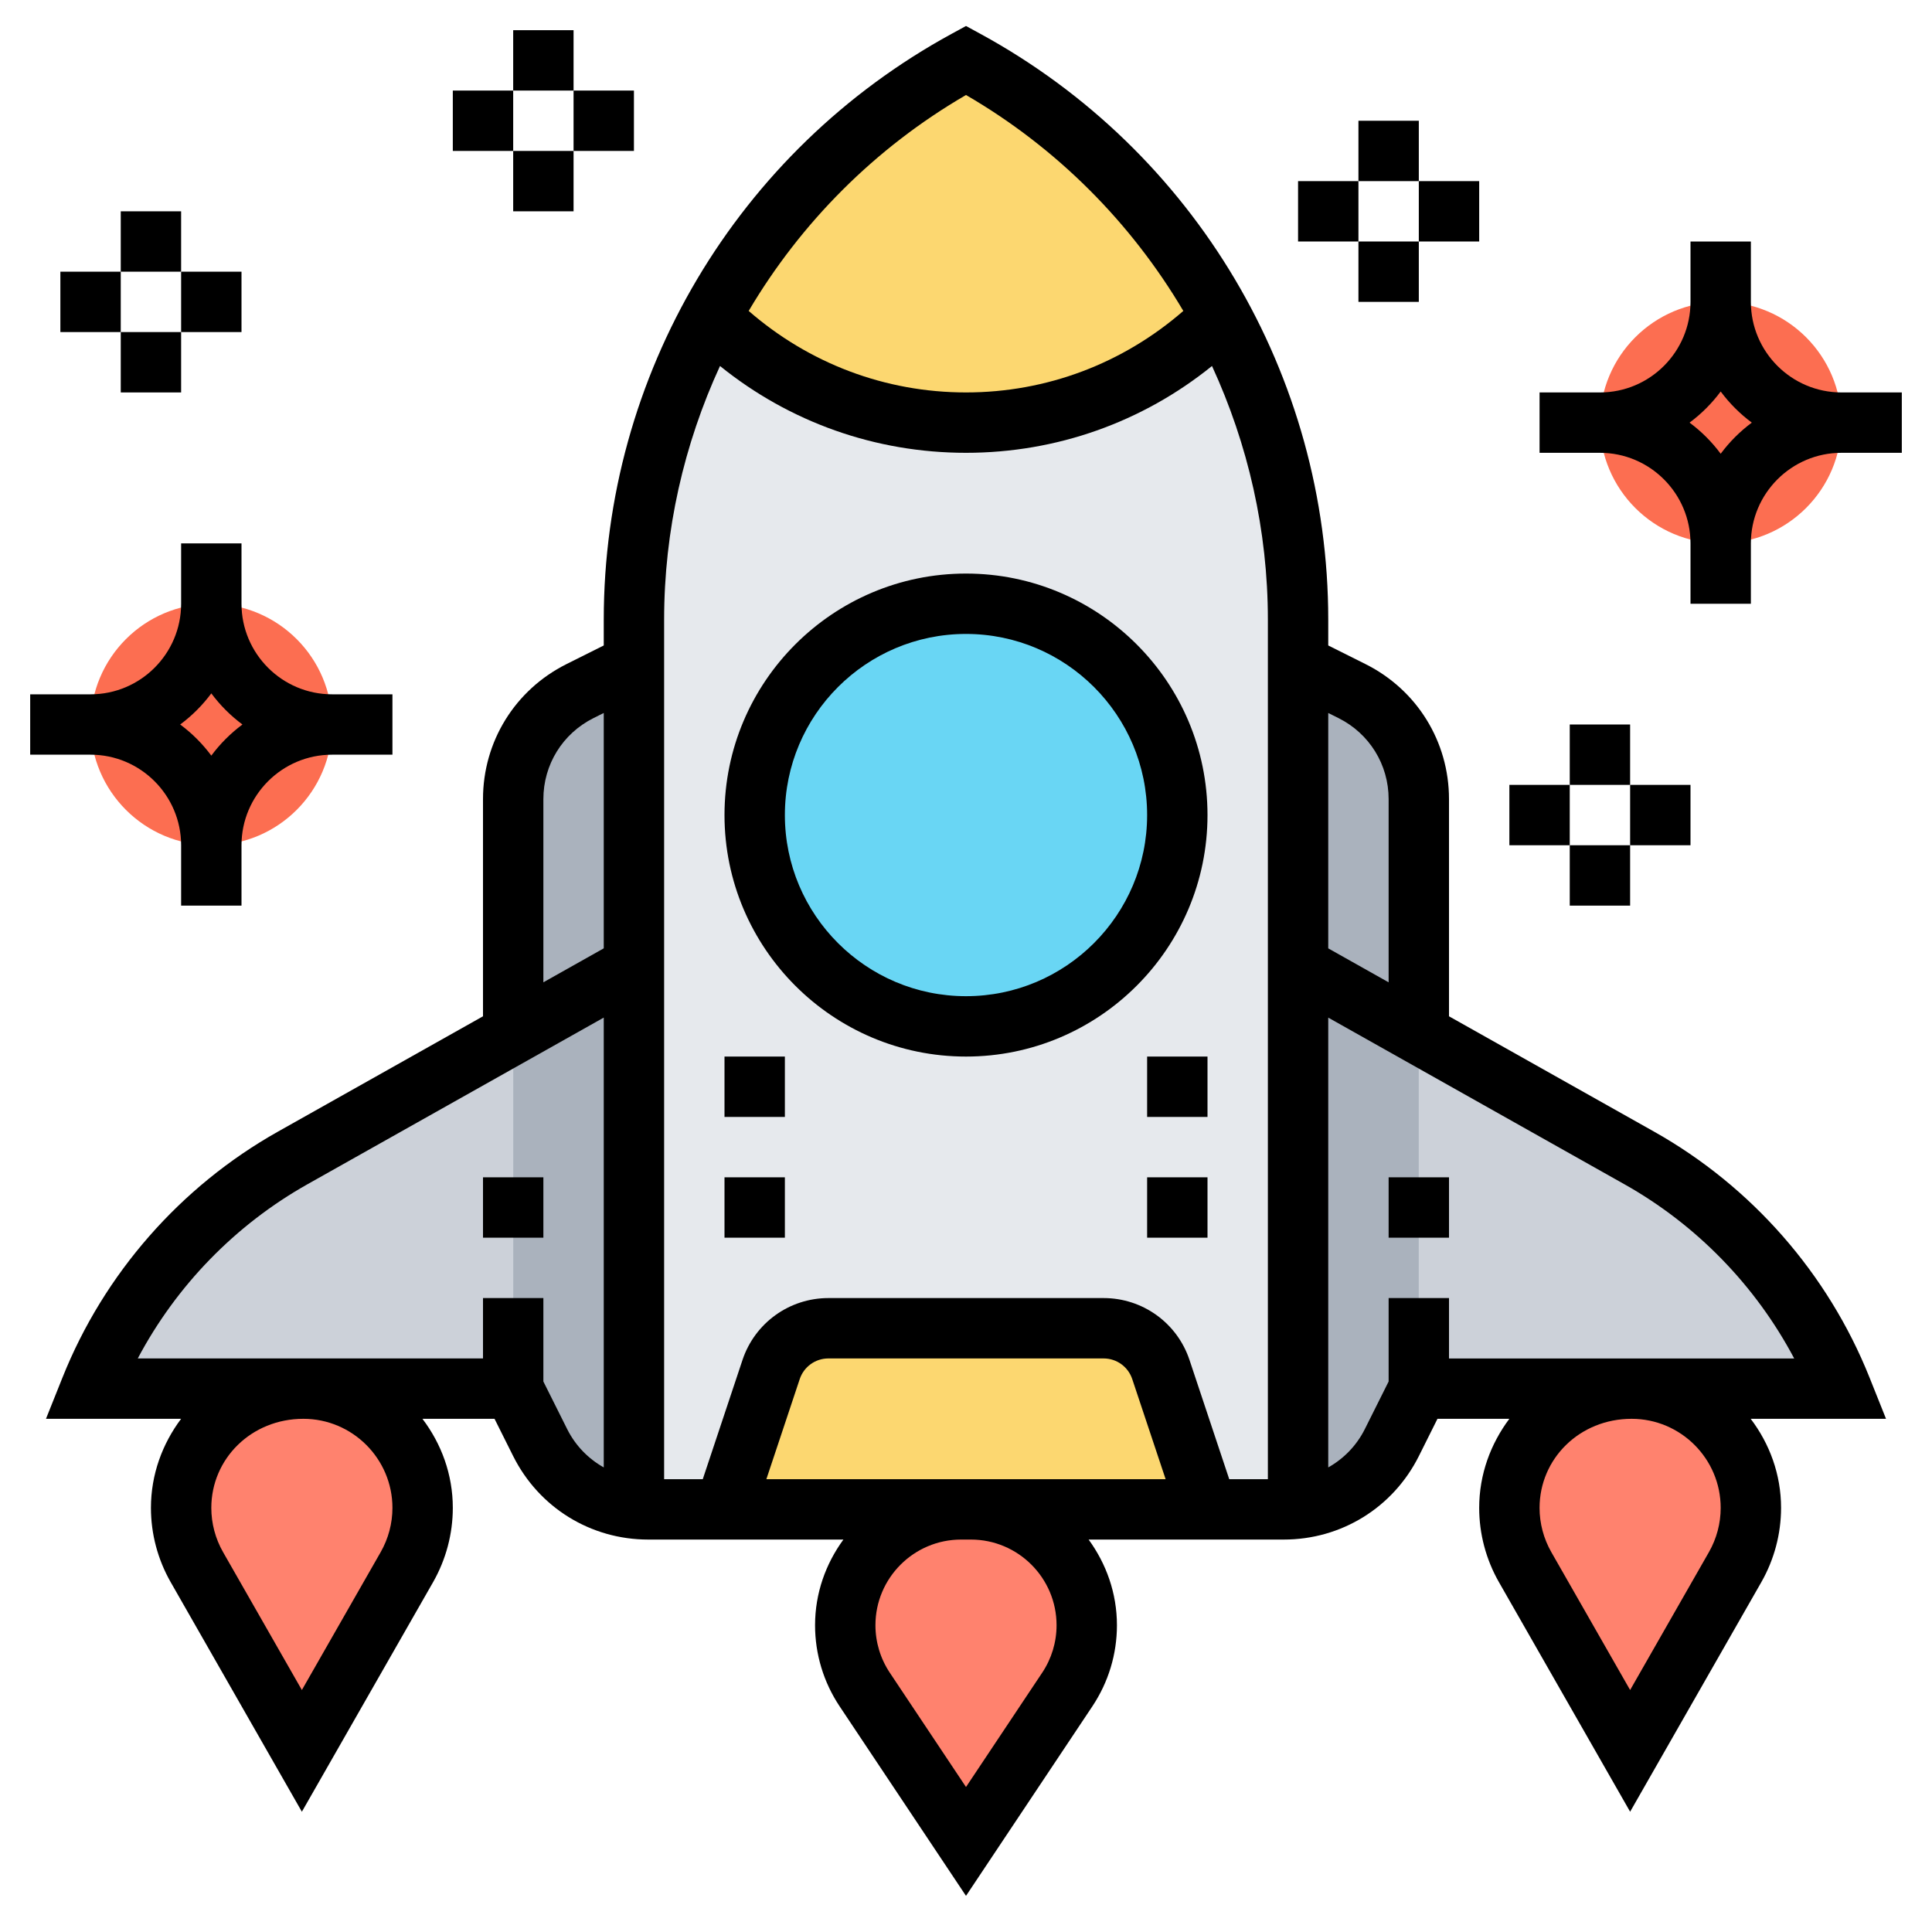 <svg id="Layer_5" enable-background="new 0 0 64 64" height="512" viewBox="0 0 64 64" width="512" xmlns="http://www.w3.org/2000/svg"><path d="m17 43v3h-6.95-.1-6.95c1.29-3.24 3.66-5.93 6.69-7.64l7.31-4.11v6.75z" fill="#ccd1d9"/><path d="m61 46h-6.95-.1-6.95v-3-2-6.75l7.31 4.11c1.51.86 2.87 1.96 4 3.25s2.05 2.77 2.69 4.39z" fill="#ccd1d9"/><path d="m19.21 22.89c-1.35.68-2.21 2.07-2.21 3.58v7.53.25 6.75 2 3l.89 1.79c.61 1.21 1.79 2.02 3.11 2.18v-17.97-10z" fill="#aab2bd"/><path d="m44.79 22.89-1.79-.89v10 17.97c1.32-.16 2.5-.97 3.11-2.18l.89-1.79v-3-2-6.75-.25-7.53c0-1.51-.86-2.9-2.21-3.58z" fill="#aab2bd"/><path d="m43 32v17.97c-.16.02-.31.03-.47.03h-2.53l-1.54-4.63c-.28-.82-1.04-1.37-1.9-1.37h-9.12c-.86 0-1.62.55-1.9 1.37l-1.54 4.63h-2.53c-.16 0-.31-.01-.47-.03v-17.97-10-1.47c0-3.56.9-7 2.54-10.02 2.17 2.16 5.16 3.49 8.46 3.49s6.29-1.33 8.46-3.49c1.64 3.02 2.54 6.46 2.54 10.02v1.47z" fill="#e6e9ed"/><path d="m38.46 45.37 1.54 4.63h-7.84-.32-7.84l1.54-4.63c.28-.82 1.04-1.37 1.9-1.37h9.12c.86 0 1.62.55 1.9 1.37z" fill="#fcd770"/><g fill="#ff826e"><path d="m58 49.95c0 .69-.18 1.36-.52 1.96l-3.48 6.09-3.48-6.09c-.34-.6-.52-1.27-.52-1.96 0-2.18 1.77-3.95 3.95-3.95h.1c1.09 0 2.08.44 2.79 1.16.72.71 1.16 1.7 1.16 2.79z"/><path d="m36 53.84c0 .76-.22 1.5-.64 2.13l-3.36 5.03-3.36-5.03c-.42-.63-.64-1.37-.64-2.13 0-2.12 1.72-3.84 3.84-3.84h.32c1.06 0 2.02.43 2.72 1.12.69.7 1.12 1.66 1.12 2.72z"/><path d="m14 49.95c0 .69-.18 1.36-.52 1.96l-3.48 6.09-3.48-6.09c-.34-.6-.52-1.27-.52-1.96 0-2.18 1.77-3.95 3.95-3.95h.1c1.09 0 2.08.44 2.79 1.16.72.71 1.16 1.7 1.16 2.79z"/></g><circle cx="32" cy="27" fill="#69d6f4" r="7"/><path d="m32 2c3.65 1.99 6.56 4.97 8.46 8.51-2.17 2.16-5.16 3.49-8.46 3.49s-6.29-1.33-8.46-3.49c.13-.26.27-.5.42-.75 1.9-3.21 4.65-5.91 8.04-7.76z" fill="#fcd770"/><circle cx="7" cy="24" fill="#fc6e51" r="4"/><circle cx="57" cy="14" fill="#fc6e51" r="4"/><path d="m61.929 45.629c-1.374-3.436-3.907-6.326-7.132-8.14l-6.797-3.823v-7.194c0-1.905-1.059-3.618-2.764-4.472l-1.236-.618v-.852c0-8.096-4.415-15.532-11.521-19.408l-.479-.261-.479.261c-7.106 3.876-11.521 11.313-11.521 19.408v.852l-1.236.618c-1.705.854-2.764 2.566-2.764 4.472v7.194l-6.797 3.823c-3.225 1.814-5.758 4.705-7.132 8.141l-.548 1.37h4.476c-.619.827-.999 1.841-.999 2.951 0 .859.226 1.709.652 2.456l4.348 7.609 4.348-7.608c.426-.748.652-1.597.652-2.457 0-1.11-.38-2.125-1.006-2.951h2.388l.618 1.236c.854 1.705 2.566 2.764 4.472 2.764h6.467c-.584.799-.939 1.775-.939 2.838 0 .957.281 1.885.812 2.684l4.188 6.281 4.188-6.282c.531-.798.812-1.726.812-2.683 0-1.063-.355-2.039-.938-2.838h6.467c1.905 0 3.618-1.059 4.472-2.764l.617-1.236h2.381c-.619.827-.999 1.841-.999 2.951 0 .859.226 1.709.652 2.456l4.348 7.609 4.348-7.608c.426-.748.652-1.597.652-2.457 0-1.11-.38-2.125-1.006-2.951h4.483zm-17.587-21.84c1.022.512 1.658 1.54 1.658 2.683v6.069l-2-1.125v-7.797zm-12.342-20.642c3.024 1.757 5.476 4.239 7.199 7.153-2.001 1.74-4.526 2.7-7.199 2.7s-5.198-.96-7.199-2.7c1.723-2.914 4.175-5.396 7.199-7.153zm-8.149 8.977c2.304 1.861 5.15 2.876 8.149 2.876s5.845-1.015 8.149-2.876c1.194 2.593 1.851 5.449 1.851 8.406v28.47h-1.28l-1.316-3.949c-.409-1.227-1.552-2.051-2.845-2.051h-9.117c-1.293 0-2.437.824-2.846 2.051l-1.316 3.949h-1.28v-28.47c0-2.957.657-5.813 1.851-8.406zm14.762 36.876h-6.451-.324-6.451l1.105-3.316c.137-.41.519-.684.949-.684h9.117c.431 0 .812.274.949.684zm-20.613-22.528c0-1.143.636-2.171 1.658-2.683l.342-.171v7.797l-2 1.125zm-5 23.479c0 .513-.135 1.019-.389 1.464l-2.611 4.569-2.611-4.569c-.254-.445-.389-.951-.389-1.464 0-1.627 1.324-2.951 3.049-2.951 1.627 0 2.951 1.324 2.951 2.951zm5.789-2.609-.789-1.578v-2.764h-2v2h-11.436c1.275-2.408 3.231-4.425 5.619-5.769l9.817-5.522v14.901c-.51-.287-.936-.719-1.211-1.268zm16.211 6.496c0 .562-.165 1.106-.477 1.574l-2.523 3.785-2.523-3.784c-.312-.469-.477-1.014-.477-1.575 0-1.565 1.273-2.838 2.838-2.838h.324c1.565 0 2.838 1.273 2.838 2.838zm22-3.887c0 .513-.135 1.019-.389 1.464l-2.611 4.569-2.611-4.569c-.254-.445-.389-.951-.389-1.464 0-1.627 1.324-2.951 3.049-2.951 1.627 0 2.951 1.324 2.951 2.951zm-9-4.951v-2h-2v2.764l-.789 1.578c-.275.549-.701.981-1.211 1.268v-14.9l9.816 5.523c2.388 1.343 4.344 3.359 5.619 5.768h-11.435z"/><path d="m32 35c4.411 0 8-3.589 8-8s-3.589-8-8-8-8 3.589-8 8 3.589 8 8 8zm0-14c3.309 0 6 2.691 6 6s-2.691 6-6 6-6-2.691-6-6 2.691-6 6-6z"/><path d="m46 39h2v2h-2z"/><path d="m16 39h2v2h-2z"/><path d="m24 39h2v2h-2z"/><path d="m38 39h2v2h-2z"/><path d="m38 35h2v2h-2z"/><path d="m24 35h2v2h-2z"/><path d="m61 13c-1.654 0-3-1.346-3-3v-2h-2v2c0 1.654-1.346 3-3 3h-2v2h2c1.654 0 3 1.346 3 3v2h2v-2c0-1.654 1.346-3 3-3h2v-2zm-4 2.031c-.292-.393-.638-.739-1.031-1.031.393-.292.739-.638 1.031-1.031.292.393.638.739 1.031 1.031-.393.292-.739.638-1.031 1.031z"/><path d="m6 28v2h2v-2c0-1.654 1.346-3 3-3h2v-2h-2c-1.654 0-3-1.346-3-3v-2h-2v2c0 1.654-1.346 3-3 3h-2v2h2c1.654 0 3 1.346 3 3zm1-5.031c.292.393.638.739 1.031 1.031-.393.292-.739.638-1.031 1.031-.292-.393-.638-.739-1.031-1.031.393-.292.739-.638 1.031-1.031z"/><path d="m17 1h2v2h-2z"/><path d="m17 5h2v2h-2z"/><path d="m19 3h2v2h-2z"/><path d="m15 3h2v2h-2z"/><path d="m4 7h2v2h-2z"/><path d="m4 11h2v2h-2z"/><path d="m6 9h2v2h-2z"/><path d="m2 9h2v2h-2z"/><path d="m52 24h2v2h-2z"/><path d="m52 28h2v2h-2z"/><path d="m54 26h2v2h-2z"/><path d="m50 26h2v2h-2z"/><path d="m45 4h2v2h-2z"/><path d="m45 8h2v2h-2z"/><path d="m47 6h2v2h-2z"/><path d="m43 6h2v2h-2z"/></svg>